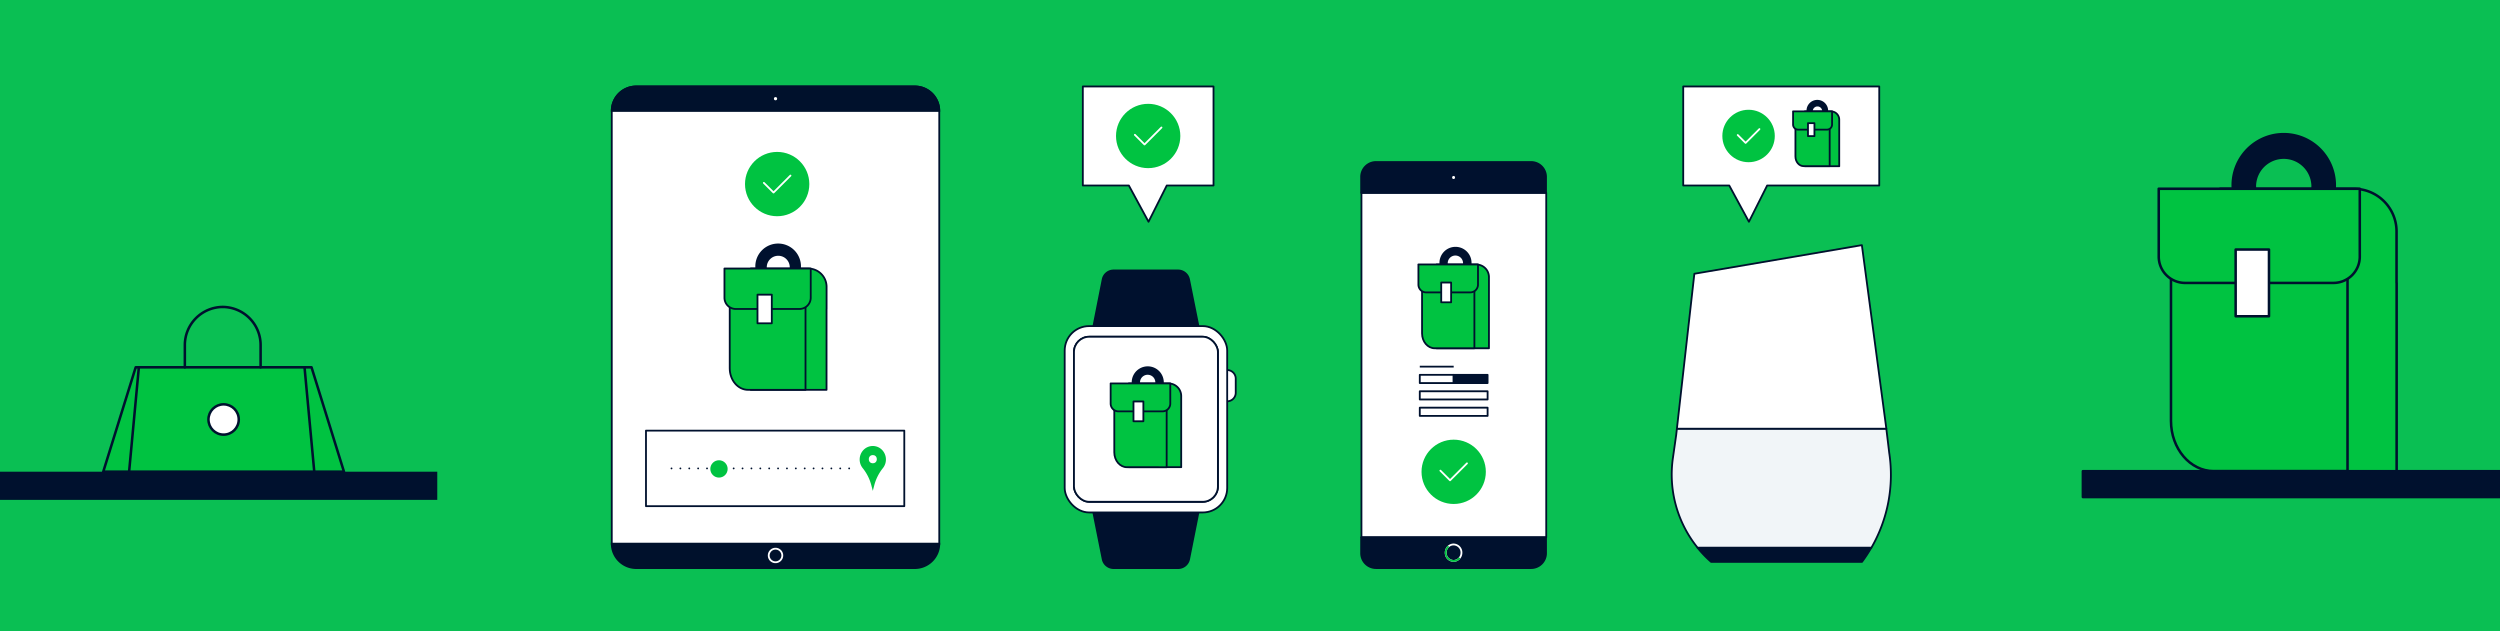 <svg xmlns="http://www.w3.org/2000/svg" xmlns:xlink="http://www.w3.org/1999/xlink" viewBox="0 0 1188 300"><defs><style>.cls-1,.cls-10,.cls-13,.cls-20,.cls-5,.cls-7{fill:none;}.cls-2{clip-path:url(#clip-path);}.cls-3{fill:#0abf53;}.cls-14,.cls-19,.cls-4,.cls-9{fill:#fff;}.cls-10,.cls-11,.cls-12,.cls-14,.cls-15,.cls-17,.cls-18,.cls-19,.cls-20,.cls-5,.cls-9{stroke:#00112e;}.cls-10,.cls-11,.cls-12,.cls-13,.cls-15,.cls-17,.cls-18,.cls-19,.cls-20,.cls-5,.cls-7,.cls-9{stroke-linecap:round;}.cls-10,.cls-11,.cls-12,.cls-13,.cls-14,.cls-15,.cls-17,.cls-18,.cls-19,.cls-20,.cls-5,.cls-7,.cls-9{stroke-linejoin:round;}.cls-10,.cls-11,.cls-12,.cls-13,.cls-14,.cls-15,.cls-5,.cls-6,.cls-7,.cls-9{stroke-width:0.87px;}.cls-6{fill:#00112c;stroke:#00112c;stroke-miterlimit:10;}.cls-7{stroke:#fff;}.cls-12,.cls-18,.cls-8{fill:#00c341;}.cls-10{stroke-dasharray:0 4.22;}.cls-11,.cls-16,.cls-17{fill:#00112e;}.cls-13{stroke:#00c341;}.cls-15{fill:#f1f5f8;}.cls-17,.cls-18,.cls-19,.cls-20{stroke-width:1.21px;}.cls-21{clip-path:url(#clip-path-2);}</style><clipPath id="clip-path"><rect class="cls-1" width="1188" height="300"/></clipPath><clipPath id="clip-path-2"><rect class="cls-1" x="1351.52" width="983" height="300"/></clipPath></defs><g id="Layer_1" data-name="Layer 1"><g class="cls-2"><rect class="cls-3" x="-196.38" y="-58.09" width="1578.18" height="403.59"/><path class="cls-4" d="M434.73,41.09H302.32a11.61,11.61,0,0,0-11.61,11.62v206H446.34v-206A11.61,11.61,0,0,0,434.73,41.09Z"/><path class="cls-5" d="M434.73,41.09H302.32a11.61,11.61,0,0,0-11.61,11.62v206H446.34v-206A11.61,11.61,0,0,0,434.73,41.09Z"/><path class="cls-6" d="M302.32,258.33h132.4a11.62,11.62,0,0,1,11.62,11.62v0a0,0,0,0,1,0,0H290.71a0,0,0,0,1,0,0v0a11.62,11.62,0,0,1,11.62-11.62Z" transform="translate(737.05 528.28) rotate(-180)"/><path class="cls-6" d="M302.32,41.09h132.4a11.62,11.62,0,0,1,11.62,11.62v0a0,0,0,0,1,0,0H290.71a0,0,0,0,1,0,0v0A11.62,11.62,0,0,1,302.32,41.09Z"/><path class="cls-7" d="M371.74,264.14a3.22,3.22,0,0,1-6.43,0,3.22,3.22,0,1,1,6.43,0Z"/><circle class="cls-4" cx="368.53" cy="46.9" r="0.77"/><circle class="cls-8" cx="369.31" cy="87.47" r="15.28"/><polyline class="cls-7" points="362.99 86.91 367.58 91.49 375.63 83.44"/><rect class="cls-9" x="306.97" y="204.63" width="122.75" height="35.9"/><path class="cls-8" d="M410.12,214.05h0a6.56,6.56,0,0,0-.15,8.42h0a21.68,21.68,0,0,1,4.07,8.07l.72,2.71.71-2.71a21.68,21.68,0,0,1,4.07-8.07h0a6.56,6.56,0,0,0-.15-8.42h0A6.14,6.14,0,0,0,410.12,214.05Z"/><ellipse class="cls-4" cx="414.76" cy="218.2" rx="1.9" ry="1.96"/><line class="cls-5" x1="319.1" y1="222.59" x2="319.1" y2="222.59"/><line class="cls-10" x1="323.32" y1="222.59" x2="401.41" y2="222.59"/><line class="cls-5" x1="403.52" y1="222.59" x2="403.52" y2="222.59"/><circle class="cls-8" cx="341.66" cy="222.83" r="4.12"/><path class="cls-11" d="M380.18,126.9a10.41,10.41,0,1,0-20.81,0c0,.33,0,.67.05,1H364a6.54,6.54,0,0,1-.07-.89,5.9,5.9,0,0,1,11.8,0,6.54,6.54,0,0,1-.07.89h4.52A8.37,8.37,0,0,0,380.18,126.9Z"/><path class="cls-12" d="M392.79,146.82v-10.5a8.71,8.71,0,0,0-8.71-8.71H356.77v19.21h0v38.42h36V146.82Z"/><path class="cls-12" d="M346.77,140v35c0,5.66,3.89,10.25,8.71,10.25h27.3V140Z"/><path class="cls-12" d="M344.26,127.61h41a0,0,0,0,1,0,0v13.84a5.37,5.37,0,0,1-5.37,5.37H349.63a5.37,5.37,0,0,1-5.37-5.37V127.61A0,0,0,0,1,344.26,127.61Z"/><rect class="cls-9" x="359.96" y="140.02" width="6.8" height="13.61"/><path class="cls-9" d="M583.16,175.85h0a4.07,4.07,0,0,1,4.06,4.07v6.72a4.06,4.06,0,0,1-4.06,4.06h0"/><path class="cls-11" d="M519.6,155,524,132.78a5.28,5.28,0,0,1,5.18-4.25h30.65a5.3,5.3,0,0,1,5.19,4.25L569.49,155"/><path class="cls-11" d="M569.49,243.52l-4.43,22.18a5.3,5.3,0,0,1-5.19,4.25H529.22A5.28,5.28,0,0,1,524,265.7l-4.44-22.18"/><rect class="cls-9" x="505.94" y="154.96" width="77.22" height="88.56" rx="11.61"/><rect class="cls-9" x="510.35" y="160.02" width="68.4" height="78.44" rx="7.26"/><rect class="cls-9" x="510.35" y="160.02" width="68.4" height="78.44" rx="7.26"/><polygon class="cls-9" points="576.66 41.09 514.56 41.09 514.56 88.15 536.43 88.15 545.78 105.38 554.44 88.15 576.66 88.15 576.66 41.09"/><circle class="cls-8" cx="545.61" cy="64.62" r="15.28"/><polyline class="cls-7" points="539.29 64.06 543.88 68.65 551.93 60.59"/><path class="cls-11" d="M552.6,181.71a7.19,7.19,0,0,0-14.38,0c0,.23,0,.46,0,.69h3.13a4.08,4.08,0,1,1,8.05,0h3.13Q552.6,182.05,552.6,181.71Z"/><path class="cls-12" d="M561.31,195.48v-7.26a6,6,0,0,0-6-6H536.43v13.27h0V222h24.88V195.48Z"/><path class="cls-12" d="M529.51,190.78v24.16c0,3.91,2.7,7.08,6,7.08H554.4V190.78Z"/><path class="cls-12" d="M527.78,182.21h28.34a0,0,0,0,1,0,0v9.56a3.71,3.71,0,0,1-3.71,3.71H531.49a3.71,3.71,0,0,1-3.71-3.71v-9.56A0,0,0,0,1,527.78,182.21Z"/><rect class="cls-9" x="538.63" y="190.78" width="4.7" height="9.4"/><rect class="cls-9" x="646.95" y="91.65" width="87.81" height="163.68" transform="translate(1381.72 346.98) rotate(180)"/><path class="cls-11" d="M646.82,255.33h87.84a0,0,0,0,1,0,0v7.55a7.06,7.06,0,0,1-7.06,7.06H653.88a7.06,7.06,0,0,1-7.06-7.06v-7.55A0,0,0,0,1,646.82,255.33Z"/><path class="cls-11" d="M653.88,77H727.6a7.06,7.06,0,0,1,7.06,7.06v7.55a0,0,0,0,1,0,0H646.82a0,0,0,0,1,0,0V84.1A7.06,7.06,0,0,1,653.88,77Z"/><ellipse class="cls-4" cx="690.74" cy="84.34" rx="0.7" ry="0.73"/><path class="cls-7" d="M694.48,262.64a4,4,0,0,1-1.09,2.76,3.67,3.67,0,0,1-2.65,1.15,3.82,3.82,0,0,1-3.74-3.91,4,4,0,0,1,1.09-2.77,3.7,3.7,0,0,1,2.65-1.14A3.82,3.82,0,0,1,694.48,262.64Z"/><path class="cls-13" d="M693.39,265.4a3.67,3.67,0,0,1-2.65,1.15,3.82,3.82,0,0,1-3.74-3.91,4,4,0,0,1,1.09-2.77"/><circle class="cls-8" cx="690.79" cy="224.21" r="15.28"/><polyline class="cls-7" points="684.47 223.65 689.06 228.24 697.11 220.18"/><path class="cls-11" d="M698.84,125.19a7.19,7.19,0,1,0-14.37,0q0,.34,0,.69h3.13a4.08,4.08,0,1,1,8,0h3.13Q698.84,125.54,698.84,125.19Z"/><path class="cls-12" d="M707.55,139V131.7a6,6,0,0,0-6-6H682.67V139h0V165.5h24.88V139Z"/><path class="cls-12" d="M675.76,134.26v24.16c0,3.91,2.69,7.08,6,7.08h18.87V134.26Z"/><path class="cls-12" d="M674,125.68h28.34a0,0,0,0,1,0,0v9.56a3.71,3.71,0,0,1-3.71,3.71H677.74a3.71,3.71,0,0,1-3.71-3.71v-9.56A0,0,0,0,1,674,125.68Z"/><rect class="cls-9" x="684.87" y="134.26" width="4.7" height="9.4"/><line class="cls-14" x1="674.68" y1="174.23" x2="690.79" y2="174.23"/><rect class="cls-5" x="674.68" y="185.93" width="32.23" height="3.9"/><rect class="cls-5" x="674.68" y="178.13" width="16.11" height="3.9"/><rect class="cls-11" x="690.79" y="178.13" width="16.11" height="3.9"/><rect class="cls-5" x="674.68" y="193.73" width="32.23" height="3.9"/><path class="cls-15" d="M897.77,215.28l-1.39-11.57H796.86l-.34,3L795,217.4a55.33,55.33,0,0,0,11.74,42.92h82.52A69.33,69.33,0,0,0,897.77,215.28Z"/><path class="cls-11" d="M813.12,267h71.69a69.45,69.45,0,0,0,4.4-6.69H806.69A53.41,53.41,0,0,0,813.12,267Z"/><polygon class="cls-9" points="884.76 116.49 805.16 130.09 796.86 203.71 896.39 203.71 884.76 116.49"/><polygon class="cls-9" points="861.97 41.09 830.92 41.09 799.87 41.09 799.87 88.15 821.74 88.15 831.09 105.38 839.75 88.15 893.02 88.15 893.02 41.09 861.97 41.09"/><circle class="cls-8" cx="830.92" cy="64.62" r="12.46"/><polyline class="cls-7" points="825.77 64.17 829.51 67.91 836.08 61.34"/><path class="cls-11" d="M868.29,52.6a4.7,4.7,0,1,0-9.4,0c0,.15,0,.3,0,.45H861a2.58,2.58,0,0,1,0-.4,2.67,2.67,0,0,1,5.33,0,2.6,2.6,0,0,1,0,.4h2C868.28,52.9,868.29,52.75,868.29,52.6Z"/><path class="cls-12" d="M874,61.6V56.86a3.93,3.93,0,0,0-3.93-3.93H857.71V61.6h0V79H874V61.6Z"/><path class="cls-12" d="M853.19,58.53v15.8c0,2.56,1.76,4.63,3.94,4.63h12.33V58.53Z"/><path class="cls-12" d="M852.06,52.93H870.6a0,0,0,0,1,0,0v6.25a2.42,2.42,0,0,1-2.42,2.42H854.49a2.42,2.42,0,0,1-2.42-2.42V52.93A0,0,0,0,1,852.06,52.93Z"/><rect class="cls-9" x="859.15" y="58.53" width="3.07" height="6.15"/><rect class="cls-16" x="-257.34" y="224.15" width="465.13" height="13.39"/><rect class="cls-17" x="989.79" y="223.91" width="465.13" height="12.29"/><path class="cls-17" d="M1109.48,88A24.24,24.24,0,0,0,1061,88a22.44,22.44,0,0,0,.12,2.33h10.54a14,14,0,0,1-.17-2.06,13.75,13.75,0,0,1,27.49,0,14,14,0,0,1-.17,2.06h10.55C1109.44,89.59,1109.48,88.82,1109.48,88Z"/><path class="cls-18" d="M1138.84,134.44V110a20.28,20.28,0,0,0-20.29-20.28H1055v44.74h0v89.47h83.88V134.44Z"/><path class="cls-18" d="M1031.65,118.59V200c0,13.18,9.09,23.87,20.29,23.87h63.6V118.59Z"/><path class="cls-18" d="M1025.82,89.7h95.55a0,0,0,0,1,0,0v32.24a12.5,12.5,0,0,1-12.5,12.5h-70.54a12.5,12.5,0,0,1-12.5-12.5V89.7A0,0,0,0,1,1025.82,89.7Z"/><rect class="cls-19" x="1062.38" y="118.59" width="15.84" height="31.69"/><polygon class="cls-18" points="163.45 224.15 49.07 224.15 64.48 174.54 148.04 174.54 163.45 224.15"/><line class="cls-17" x1="61.35" y1="224.15" x2="65.98" y2="174.54"/><line class="cls-17" x1="149.34" y1="224.15" x2="144.71" y2="174.54"/><path class="cls-20" d="M87.84,174.54V163.87a18.1,18.1,0,0,1,18-18h0a18.1,18.1,0,0,1,18,18v10.67"/><circle class="cls-19" cx="106.26" cy="199.34" r="7.2"/></g><g class="cls-21"><rect class="cls-3" x="1042.29" y="-58.09" width="1578.18" height="403.59"/><path class="cls-19" d="M1076,224.86h-34.48A29.48,29.48,0,0,1,1012,195.38V169h0a143.67,143.67,0,0,1,93.39,0h0v26.43A29.48,29.48,0,0,1,1076,224.86Z"/><polyline class="cls-20" points="1012 168.95 1058.72 196.91 1105.44 168.95"/><rect class="cls-18" x="1050.64" y="186.66" width="16.09" height="16.09" rx="8.05"/><rect class="cls-19" x="1121.89" y="213.11" width="95.49" height="11.04" rx="5.52"/><rect class="cls-16" x="1121.89" y="202.07" width="95.49" height="11.04" rx="5.52"/><rect class="cls-19" x="1121.89" y="157.9" width="95.49" height="11.04" rx="5.52"/><rect class="cls-16" x="1121.89" y="146.86" width="95.49" height="11.04" rx="5.52"/><rect class="cls-19" x="1121.89" y="191.02" width="95.49" height="11.04" rx="5.52"/><rect class="cls-19" x="1121.89" y="179.98" width="95.49" height="11.04" rx="5.52"/><rect class="cls-16" x="1121.89" y="168.94" width="95.49" height="11.04" rx="5.52"/></g></g></svg>